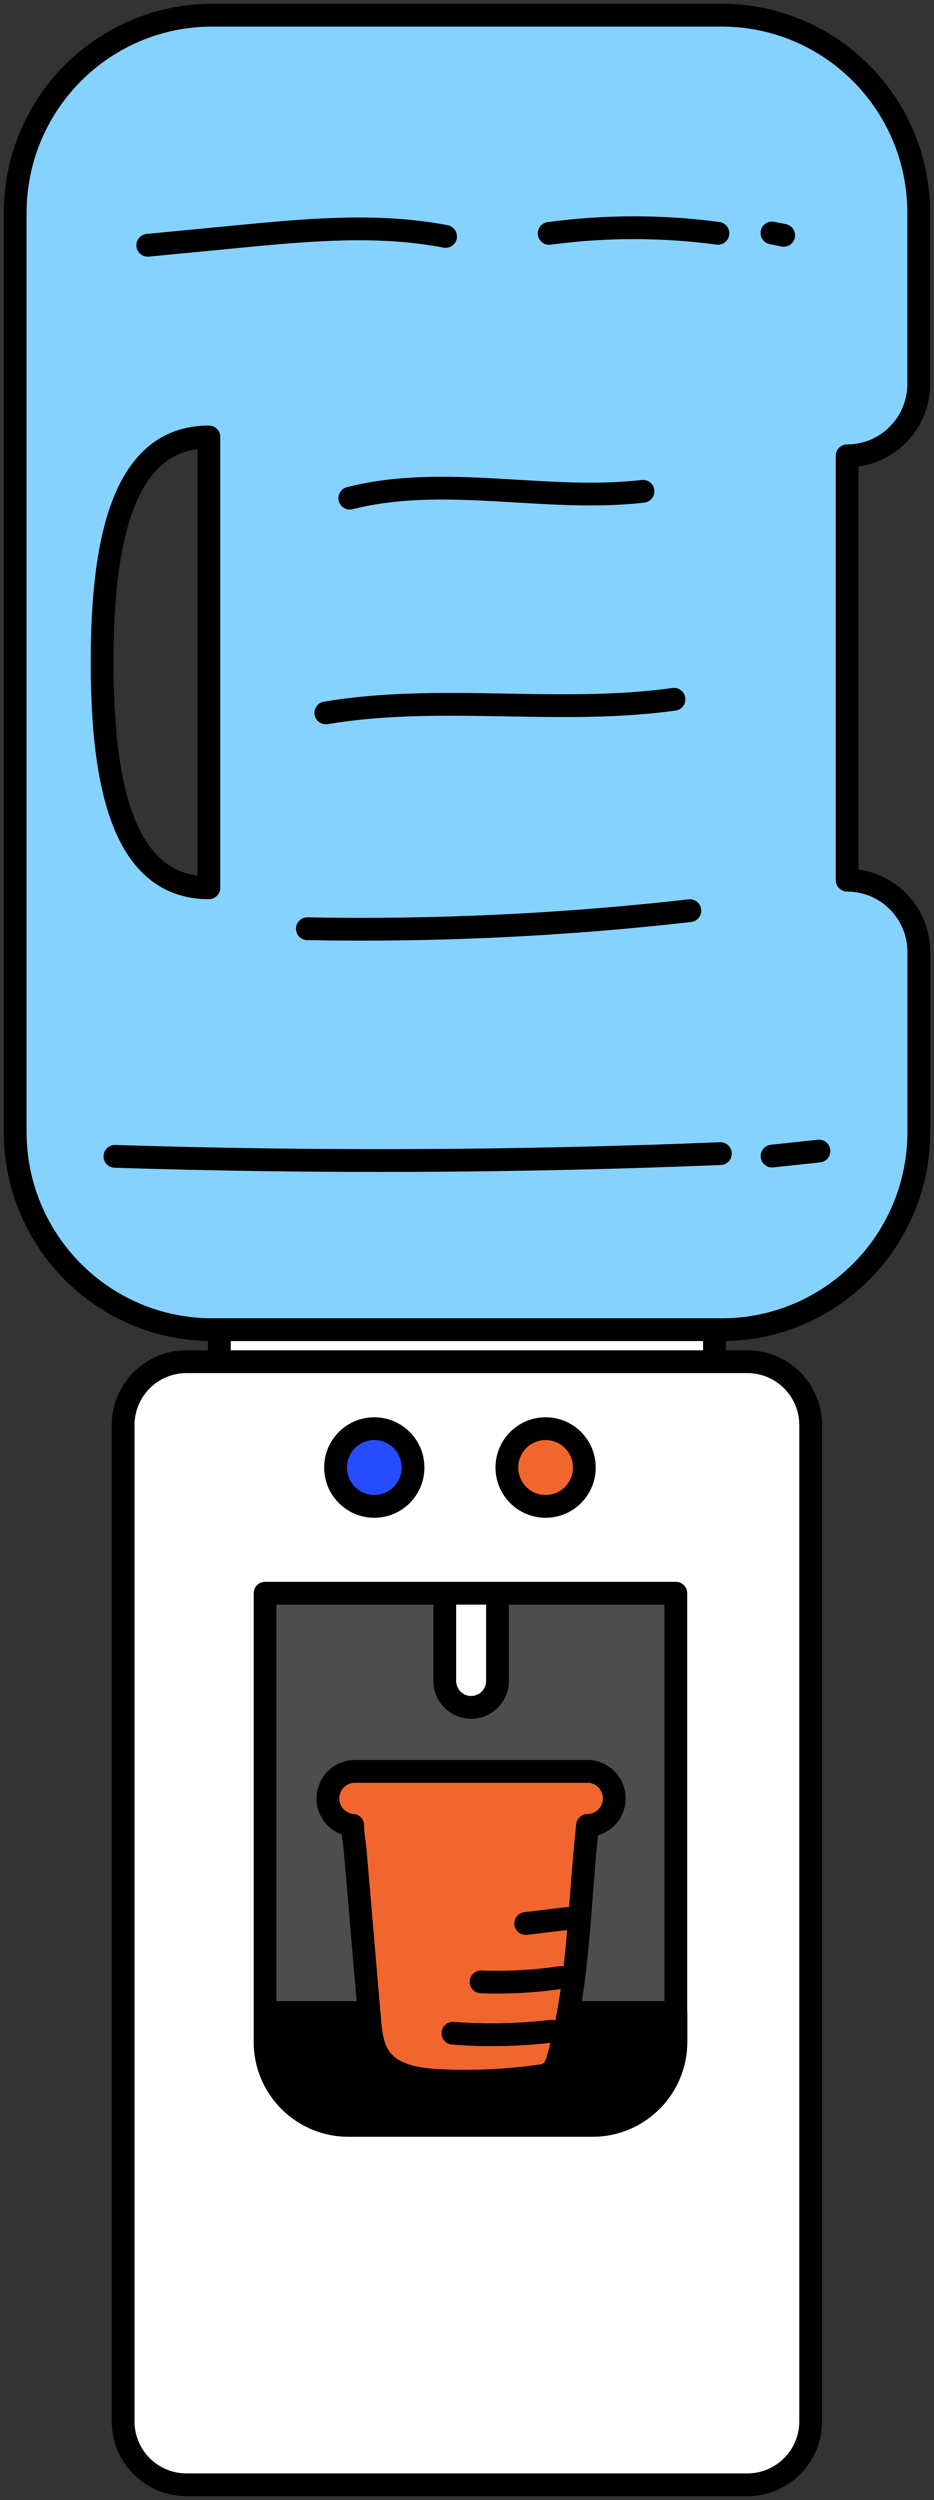 <svg width="123" height="329" viewBox="0 0 123 329" fill="none" xmlns="http://www.w3.org/2000/svg">
<rect x="0" y="0" width="123" height="329" fill="#333333" stroke="none"/>
<path d="M94.091 166.955H28.885V188.337H94.091V166.955Z" fill="white" stroke="black" stroke-width="3" stroke-linecap="round" stroke-linejoin="round"/>
<path d="M98.426 179.201H24.55C19.947 179.201 16.215 182.942 16.215 187.556V318.644C16.215 323.259 19.947 327 24.55 327H98.426C103.03 327 106.761 323.259 106.761 318.644V187.556C106.761 182.942 103.03 179.201 98.426 179.201Z" fill="white" stroke="black" stroke-width="3" stroke-linecap="round" stroke-linejoin="round"/>
<path d="M49.291 198.241C52.108 198.241 54.392 195.952 54.392 193.127C54.392 190.302 52.108 188.013 49.291 188.013C46.474 188.013 44.19 190.302 44.19 193.127C44.19 195.952 46.474 198.241 49.291 198.241Z" fill="#274CFF" stroke="black" stroke-width="3" stroke-linecap="round" stroke-linejoin="round"/>
<path d="M71.853 198.241C74.67 198.241 76.954 195.952 76.954 193.127C76.954 190.302 74.67 188.013 71.853 188.013C69.035 188.013 66.751 190.302 66.751 193.127C66.751 195.952 69.035 198.241 71.853 198.241Z" fill="#F1662F" stroke="black" stroke-width="3" stroke-linecap="round" stroke-linejoin="round"/>
<path d="M34.92 209.67H89.001V268.713C89.001 274.776 84.091 279.698 78.044 279.698H45.866C39.818 279.698 34.908 274.776 34.908 268.713V209.67H34.92Z" fill="#4D4D4D" stroke="black" stroke-width="3" stroke-linecap="round" stroke-linejoin="round"/>
<path d="M34.921 264.848V268.701C34.921 274.764 39.831 279.686 45.878 279.686H78.056C84.104 279.686 89.014 274.764 89.014 268.701V264.848H34.921Z" fill="black" stroke="black" stroke-width="3" stroke-linecap="round" stroke-linejoin="round"/>
<path d="M58.56 209.67H65.517V221.208C65.517 223.129 63.961 224.689 62.044 224.689C60.128 224.689 58.572 223.129 58.572 221.208V209.67H58.56Z" fill="white" stroke="black" stroke-width="3" stroke-linecap="round" stroke-linejoin="round"/>
<path d="M77.338 233.117H46.74C44.776 233.117 43.184 234.714 43.184 236.683C43.184 238.556 44.633 240.069 46.453 240.213C46.429 241.245 46.68 242.446 46.776 243.538C47.076 247.044 47.375 250.549 47.674 254.055C48.01 257.945 48.333 261.835 48.668 265.712C48.824 267.477 49.004 269.338 50.022 270.791C51.65 273.12 54.824 273.636 57.662 273.792C62.129 274.032 66.62 273.828 71.038 273.204C71.494 273.144 71.973 273.06 72.356 272.82C73.026 272.387 73.314 271.559 73.529 270.779C76.272 260.874 76.248 250.453 77.374 240.225C79.314 240.201 80.894 238.616 80.894 236.671C80.894 234.702 79.302 233.105 77.338 233.105V233.117Z" fill="#F1662F" stroke="black" stroke-width="3" stroke-linecap="round" stroke-linejoin="round"/>
<path d="M59.649 267.573C63.984 267.909 68.344 267.813 72.655 267.309" stroke="black" stroke-width="3" stroke-linecap="round" stroke-linejoin="round"/>
<path d="M63.351 260.814C66.859 260.946 70.392 260.754 73.865 260.238" stroke="black" stroke-width="3" stroke-linecap="round" stroke-linejoin="round"/>
<path d="M69.231 253.131L74.787 252.47" stroke="black" stroke-width="3" stroke-linecap="round" stroke-linejoin="round"/>
<path d="M111.563 115.824V59.986C116.773 59.986 120.988 55.748 120.988 50.538V28.016C120.988 13.645 109.372 2 95.037 2H27.951C13.616 2 2 13.645 2 28.016V148.971C2 163.341 13.616 174.987 27.951 174.987H95.049C109.384 174.987 121 163.341 121 148.971V125.284C121 120.062 116.773 115.836 111.575 115.836L111.563 115.824ZM27.508 116.832C16.323 116.832 13.448 103.554 13.448 87.167C13.448 70.779 16.335 57.501 27.508 57.501V116.832Z" fill="#86D2FF" stroke="black" stroke-width="3" stroke-linecap="round" stroke-linejoin="round"/>
<path d="M15.137 152.177C41.71 153.017 68.308 152.897 94.869 151.816" stroke="black" stroke-width="3" stroke-linecap="round" stroke-linejoin="round"/>
<path d="M101.672 152.14L107.851 151.48" stroke="black" stroke-width="3" stroke-linecap="round" stroke-linejoin="round"/>
<path d="M40.477 122.223C57.291 122.535 74.129 121.743 90.846 119.846" stroke="black" stroke-width="3" stroke-linecap="round" stroke-linejoin="round"/>
<path d="M42.908 93.818C58.009 91.285 73.589 94.13 88.762 92.029" stroke="black" stroke-width="3" stroke-linecap="round" stroke-linejoin="round"/>
<path d="M46.069 65.557C58.596 62.387 71.853 66.133 84.678 64.656" stroke="black" stroke-width="3" stroke-linecap="round" stroke-linejoin="round"/>
<path d="M19.46 32.278L31.304 31.137C40.417 30.261 49.686 29.384 58.679 31.113" stroke="black" stroke-width="3" stroke-linecap="round" stroke-linejoin="round"/>
<path d="M72.32 30.717C79.685 29.721 87.182 29.721 94.547 30.705" stroke="black" stroke-width="3" stroke-linecap="round" stroke-linejoin="round"/>
<path d="M101.66 30.657L103.205 30.969" stroke="black" stroke-width="3" stroke-linecap="round" stroke-linejoin="round"/>
</svg>
